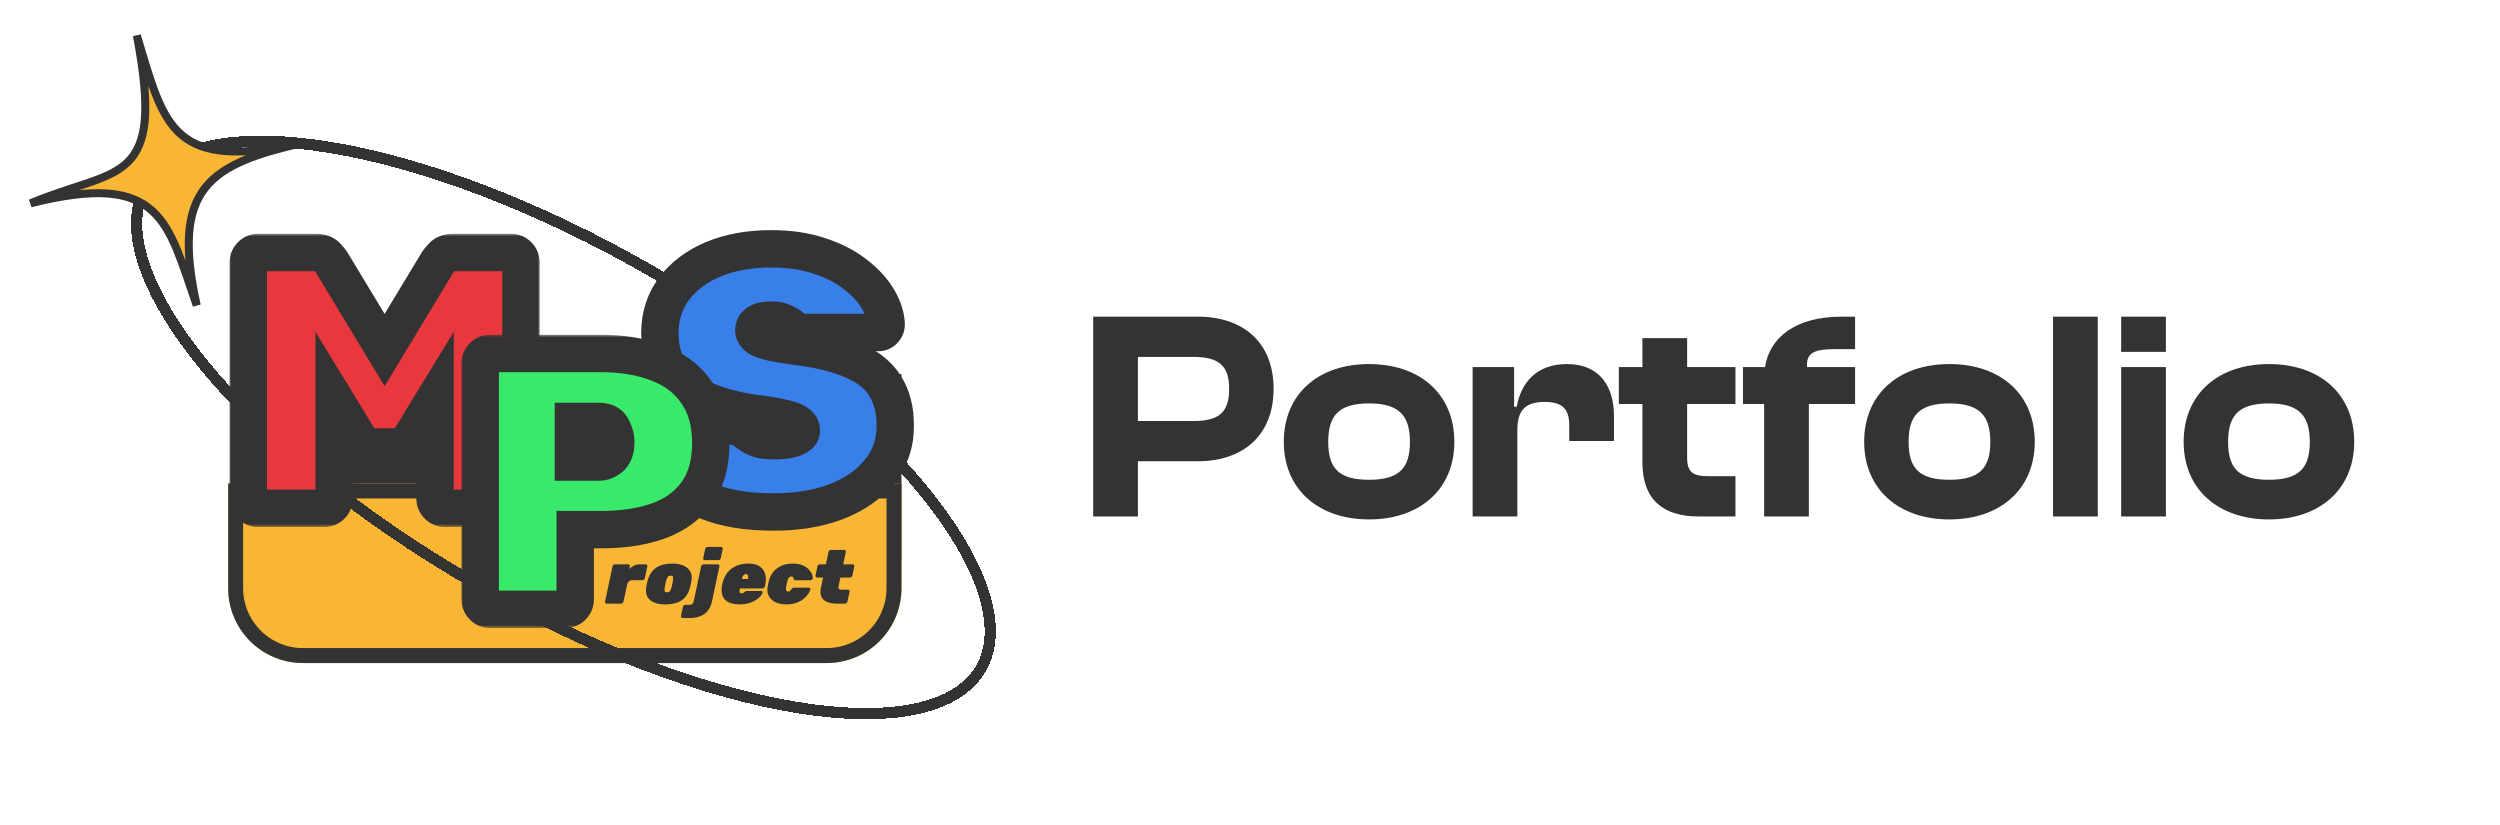 <svg width="400" height="132" viewBox="0 0 400 132" fill="none" xmlns="http://www.w3.org/2000/svg">
<rect x="40.099" y="59.848" width="104.136" height="29.924" fill="#333333"/>
<g filter="url(#filter0_d_3920_274)">
<path d="M36.508 76.606H144.235V93.363C144.235 99.974 138.876 105.333 132.265 105.333H48.477C41.867 105.333 36.508 99.974 36.508 93.363V76.606Z" fill="#F9B634"/>
<path d="M37.705 77.803H143.038V93.363C143.038 99.313 138.215 104.136 132.265 104.136H48.477C42.528 104.136 37.705 99.313 37.705 93.363V77.803Z" stroke="#333333" stroke-width="2.394"/>
</g>
<g filter="url(#filter1_d_3920_274)">
<path d="M156.945 106.2C155.074 109.44 151.512 111.62 146.468 112.681C141.424 113.743 135.002 113.661 127.611 112.46C112.838 110.06 94.391 103.222 75.801 92.489C57.211 81.756 42.066 69.2 32.601 57.606C27.866 51.806 24.584 46.285 22.981 41.386C21.379 36.487 21.485 32.312 23.355 29.072C25.226 25.832 28.789 23.652 33.833 22.591C38.877 21.529 45.299 21.611 52.689 22.812C67.463 25.212 85.909 32.05 104.499 42.783C123.09 53.516 138.234 66.072 147.7 77.666C152.434 83.466 155.717 88.987 157.319 93.885C158.922 98.785 158.816 102.96 156.945 106.2Z" stroke="#333333" stroke-width="1.795" shape-rendering="crispEdges"/>
</g>
<mask id="path-5-outside-1_3920_274" maskUnits="userSpaceOnUse" x="101.537" y="36.333" width="45" height="49" fill="black">
<rect fill="white" x="101.537" y="36.333" width="45" height="49"/>
<path d="M123.83 81.918C119.502 81.918 115.935 81.333 113.128 80.163C110.321 78.994 108.216 77.454 106.812 75.543C105.408 73.633 104.668 71.606 104.59 69.462C104.59 69.111 104.707 68.818 104.941 68.584C105.214 68.311 105.525 68.175 105.876 68.175H116.988C117.611 68.175 118.079 68.272 118.391 68.467C118.742 68.623 119.112 68.857 119.502 69.169C119.892 69.442 120.282 69.695 120.672 69.929C121.101 70.124 121.569 70.28 122.075 70.397C122.621 70.475 123.206 70.514 123.83 70.514C125.155 70.514 126.208 70.378 126.988 70.105C127.806 69.793 128.216 69.383 128.216 68.877C128.216 68.409 127.982 68.019 127.514 67.707C127.085 67.395 126.325 67.122 125.233 66.888C124.142 66.615 122.621 66.362 120.672 66.128C117.592 65.699 114.921 64.978 112.66 63.964C110.399 62.951 108.644 61.567 107.397 59.812C106.188 58.019 105.584 55.836 105.584 53.263C105.584 50.611 106.325 48.272 107.806 46.245C109.327 44.218 111.412 42.639 114.064 41.508C116.754 40.377 119.873 39.812 123.42 39.812C126.344 39.812 128.937 40.202 131.198 40.982C133.46 41.722 135.37 42.717 136.929 43.964C138.489 45.173 139.678 46.479 140.497 47.882C141.315 49.286 141.744 50.631 141.783 51.917C141.783 52.268 141.647 52.58 141.374 52.853C141.14 53.087 140.867 53.204 140.555 53.204H128.859C128.313 53.204 127.865 53.126 127.514 52.97C127.202 52.814 126.871 52.58 126.52 52.268C126.325 52.073 125.955 51.859 125.409 51.625C124.902 51.352 124.239 51.216 123.42 51.216C122.446 51.216 121.724 51.372 121.257 51.684C120.828 51.956 120.613 52.346 120.613 52.853C120.613 53.204 120.789 53.535 121.14 53.847C121.491 54.159 122.134 54.432 123.07 54.666C124.005 54.9 125.35 55.134 127.105 55.368C131.003 55.836 134.122 56.596 136.462 57.648C138.84 58.662 140.555 60.027 141.608 61.742C142.699 63.458 143.245 65.582 143.245 68.117C143.245 70.963 142.388 73.419 140.672 75.485C138.996 77.551 136.695 79.15 133.771 80.28C130.847 81.372 127.534 81.918 123.83 81.918Z"/>
</mask>
<path d="M123.83 81.918C119.502 81.918 115.935 81.333 113.128 80.163C110.321 78.994 108.216 77.454 106.812 75.543C105.408 73.633 104.668 71.606 104.59 69.462C104.59 69.111 104.707 68.818 104.941 68.584C105.214 68.311 105.525 68.175 105.876 68.175H116.988C117.611 68.175 118.079 68.272 118.391 68.467C118.742 68.623 119.112 68.857 119.502 69.169C119.892 69.442 120.282 69.695 120.672 69.929C121.101 70.124 121.569 70.28 122.075 70.397C122.621 70.475 123.206 70.514 123.83 70.514C125.155 70.514 126.208 70.378 126.988 70.105C127.806 69.793 128.216 69.383 128.216 68.877C128.216 68.409 127.982 68.019 127.514 67.707C127.085 67.395 126.325 67.122 125.233 66.888C124.142 66.615 122.621 66.362 120.672 66.128C117.592 65.699 114.921 64.978 112.66 63.964C110.399 62.951 108.644 61.567 107.397 59.812C106.188 58.019 105.584 55.836 105.584 53.263C105.584 50.611 106.325 48.272 107.806 46.245C109.327 44.218 111.412 42.639 114.064 41.508C116.754 40.377 119.873 39.812 123.42 39.812C126.344 39.812 128.937 40.202 131.198 40.982C133.46 41.722 135.37 42.717 136.929 43.964C138.489 45.173 139.678 46.479 140.497 47.882C141.315 49.286 141.744 50.631 141.783 51.917C141.783 52.268 141.647 52.58 141.374 52.853C141.14 53.087 140.867 53.204 140.555 53.204H128.859C128.313 53.204 127.865 53.126 127.514 52.97C127.202 52.814 126.871 52.58 126.52 52.268C126.325 52.073 125.955 51.859 125.409 51.625C124.902 51.352 124.239 51.216 123.42 51.216C122.446 51.216 121.724 51.372 121.257 51.684C120.828 51.956 120.613 52.346 120.613 52.853C120.613 53.204 120.789 53.535 121.14 53.847C121.491 54.159 122.134 54.432 123.07 54.666C124.005 54.9 125.35 55.134 127.105 55.368C131.003 55.836 134.122 56.596 136.462 57.648C138.84 58.662 140.555 60.027 141.608 61.742C142.699 63.458 143.245 65.582 143.245 68.117C143.245 70.963 142.388 73.419 140.672 75.485C138.996 77.551 136.695 79.15 133.771 80.28C130.847 81.372 127.534 81.918 123.83 81.918Z" fill="#387FE9"/>
<path d="M113.128 80.163L111.977 82.926L113.128 80.163ZM106.812 75.543L109.224 73.772L106.812 75.543ZM104.59 69.462H101.597V69.516L101.599 69.57L104.59 69.462ZM104.941 68.584L107.057 70.7L104.941 68.584ZM118.391 68.467L116.805 71.005L116.984 71.116L117.176 71.202L118.391 68.467ZM119.502 69.169L117.633 71.506L117.708 71.566L117.786 71.621L119.502 69.169ZM120.672 69.929L119.132 72.495L119.278 72.583L119.434 72.653L120.672 69.929ZM122.075 70.397L121.402 73.313L121.526 73.341L121.652 73.359L122.075 70.397ZM126.988 70.105L127.976 72.929L128.015 72.916L128.053 72.901L126.988 70.105ZM127.514 67.707L125.754 70.127L125.803 70.163L125.854 70.197L127.514 67.707ZM125.233 66.888L124.508 69.791L124.557 69.804L124.606 69.814L125.233 66.888ZM120.672 66.128L120.259 69.092L120.287 69.096L120.315 69.099L120.672 66.128ZM112.66 63.964L111.436 66.695L112.66 63.964ZM107.397 59.812L104.915 61.485L104.936 61.516L104.958 61.546L107.397 59.812ZM107.806 46.245L105.412 44.449L105.401 44.464L105.39 44.479L107.806 46.245ZM114.064 41.508L112.904 38.749L112.897 38.752L112.89 38.755L114.064 41.508ZM131.198 40.982L130.223 43.81L130.245 43.818L130.267 43.825L131.198 40.982ZM136.929 43.964L135.06 46.301L135.078 46.315L135.096 46.329L136.929 43.964ZM141.783 51.917H144.776V51.872L144.774 51.827L141.783 51.917ZM141.374 52.853L139.258 50.737L139.258 50.737L141.374 52.853ZM127.514 52.97L126.176 55.647L126.237 55.677L126.299 55.705L127.514 52.97ZM126.52 52.268L124.404 54.384L124.466 54.446L124.532 54.505L126.52 52.268ZM125.409 51.625L123.99 54.26L124.107 54.323L124.23 54.376L125.409 51.625ZM121.257 51.684L122.863 54.208L122.89 54.191L122.917 54.173L121.257 51.684ZM121.14 53.847L123.128 51.611L123.128 51.611L121.14 53.847ZM123.07 54.666L123.795 51.763H123.795L123.07 54.666ZM127.105 55.368L126.709 58.334L126.729 58.337L126.748 58.339L127.105 55.368ZM136.462 57.648L135.234 60.377L135.261 60.39L135.288 60.401L136.462 57.648ZM141.608 61.742L139.057 63.307L139.07 63.328L139.083 63.349L141.608 61.742ZM140.672 75.485L138.37 73.574L138.359 73.587L138.348 73.6L140.672 75.485ZM133.771 80.28L134.818 83.084L134.834 83.078L134.851 83.071L133.771 80.28ZM123.83 78.925C119.743 78.925 116.602 78.369 114.279 77.401L111.977 82.926C115.268 84.297 119.262 84.91 123.83 84.91V78.925ZM114.279 77.401C111.834 76.383 110.226 75.136 109.224 73.772L104.4 77.315C106.205 79.772 108.807 81.605 111.977 82.926L114.279 77.401ZM109.224 73.772C108.137 72.292 107.634 70.835 107.58 69.353L101.599 69.57C101.701 72.377 102.68 74.974 104.4 77.315L109.224 73.772ZM107.582 69.462C107.582 69.623 107.554 69.845 107.456 70.09C107.356 70.339 107.211 70.545 107.057 70.7L102.825 66.468C101.993 67.3 101.597 68.37 101.597 69.462H107.582ZM107.057 70.7C106.964 70.793 106.807 70.919 106.579 71.019C106.345 71.121 106.101 71.167 105.876 71.167V65.183C104.649 65.183 103.597 65.696 102.825 66.468L107.057 70.7ZM105.876 71.167H116.988V65.183H105.876V71.167ZM116.988 71.167C117.153 71.167 117.213 71.181 117.196 71.178C117.185 71.175 117.142 71.166 117.077 71.141C117.012 71.117 116.917 71.075 116.805 71.005L119.977 65.93C118.963 65.296 117.826 65.183 116.988 65.183V71.167ZM117.176 71.202C117.235 71.228 117.387 71.309 117.633 71.506L121.372 66.832C120.838 66.406 120.249 66.019 119.606 65.733L117.176 71.202ZM117.786 71.621C118.231 71.932 118.68 72.224 119.132 72.495L122.211 67.363C121.884 67.167 121.553 66.952 121.218 66.718L117.786 71.621ZM119.434 72.653C120.062 72.939 120.721 73.156 121.402 73.313L122.748 67.481C122.416 67.405 122.14 67.309 121.91 67.205L119.434 72.653ZM121.652 73.359C122.355 73.46 123.082 73.507 123.83 73.507V67.522C123.33 67.522 122.887 67.49 122.499 67.435L121.652 73.359ZM123.83 73.507C125.314 73.507 126.746 73.36 127.976 72.929L125.999 67.28C125.67 67.395 124.997 67.522 123.83 67.522V73.507ZM128.053 72.901C129.104 72.501 131.208 71.386 131.208 68.877H125.223C125.223 68.587 125.285 68.291 125.407 68.018C125.526 67.752 125.676 67.565 125.793 67.448C126 67.241 126.121 67.233 125.922 67.308L128.053 72.901ZM131.208 68.877C131.208 67.197 130.281 65.956 129.174 65.217L125.854 70.197C125.805 70.164 125.633 70.037 125.474 69.773C125.304 69.489 125.223 69.169 125.223 68.877H131.208ZM129.274 65.287C128.303 64.581 127.008 64.208 125.86 63.962L124.606 69.814C125.067 69.913 125.394 70.007 125.611 70.085C125.848 70.17 125.856 70.201 125.754 70.127L129.274 65.287ZM125.959 63.985C124.689 63.668 123.025 63.397 121.028 63.157L120.315 69.099C122.217 69.327 123.595 69.563 124.508 69.791L125.959 63.985ZM121.085 63.164C118.217 62.765 115.831 62.107 113.884 61.234L111.436 66.695C114.011 67.849 116.967 68.633 120.259 69.092L121.085 63.164ZM113.884 61.234C112.035 60.405 110.73 59.336 109.835 58.078L104.958 61.546C106.559 63.797 108.763 65.497 111.436 66.695L113.884 61.234ZM109.878 58.14C109.062 56.928 108.576 55.355 108.576 53.263H102.592C102.592 56.316 103.315 59.109 104.915 61.485L109.878 58.14ZM108.576 53.263C108.576 51.208 109.137 49.496 110.222 48.01L105.39 44.479C103.512 47.049 102.592 50.014 102.592 53.263H108.576ZM110.2 48.04C111.364 46.489 113.002 45.214 115.237 44.261L112.89 38.755C109.822 40.063 107.29 41.946 105.412 44.449L110.2 48.04ZM115.223 44.267C117.476 43.32 120.187 42.804 123.42 42.804V36.82C119.558 36.82 116.031 37.435 112.904 38.749L115.223 44.267ZM123.42 42.804C126.084 42.804 128.336 43.16 130.223 43.81L132.174 38.153C129.538 37.244 126.605 36.82 123.42 36.82V42.804ZM130.267 43.825C132.251 44.475 133.828 45.315 135.06 46.301L138.799 41.627C136.912 40.118 134.668 38.969 132.13 38.138L130.267 43.825ZM135.096 46.329C136.416 47.352 137.323 48.381 137.912 49.39L143.081 46.374C142.033 44.577 140.562 42.993 138.762 41.599L135.096 46.329ZM137.912 49.39C138.544 50.473 138.772 51.335 138.792 52.008L144.774 51.827C144.717 49.927 144.087 48.098 143.081 46.374L137.912 49.39ZM138.791 51.917C138.791 51.693 138.837 51.449 138.939 51.215C139.039 50.987 139.166 50.83 139.258 50.737L143.49 54.969C144.262 54.197 144.776 53.145 144.776 51.917H138.791ZM139.258 50.737C139.379 50.616 139.564 50.474 139.815 50.366C140.07 50.257 140.327 50.212 140.555 50.212V56.196C141.713 56.196 142.733 55.726 143.49 54.969L139.258 50.737ZM140.555 50.212H128.859V56.196H140.555V50.212ZM128.859 50.212C128.725 50.212 128.652 50.202 128.626 50.197C128.601 50.193 128.643 50.197 128.729 50.236L126.299 55.705C127.158 56.086 128.058 56.196 128.859 56.196V50.212ZM128.852 50.294C128.852 50.294 128.85 50.292 128.846 50.29C128.842 50.288 128.836 50.284 128.827 50.279C128.811 50.269 128.788 50.254 128.757 50.233C128.696 50.19 128.613 50.125 128.508 50.032L124.532 54.505C125.016 54.935 125.564 55.341 126.176 55.647L128.852 50.294ZM128.636 50.152C128.007 49.523 127.173 49.125 126.588 48.874L124.23 54.376C124.328 54.417 124.407 54.454 124.47 54.485C124.533 54.516 124.574 54.538 124.597 54.551C124.62 54.565 124.613 54.562 124.586 54.542C124.56 54.524 124.492 54.472 124.404 54.384L128.636 50.152ZM126.827 48.99C125.739 48.404 124.538 48.223 123.42 48.223V54.208C123.668 54.208 123.831 54.229 123.928 54.249C124.023 54.269 124.033 54.283 123.99 54.26L126.827 48.99ZM123.42 48.223C122.238 48.223 120.799 48.392 119.597 49.194L122.917 54.173C122.758 54.279 122.678 54.28 122.781 54.257C122.88 54.236 123.082 54.208 123.42 54.208V48.223ZM119.65 49.159C118.361 49.979 117.621 51.319 117.621 52.853H123.606C123.606 53.033 123.564 53.318 123.396 53.623C123.229 53.928 123.012 54.114 122.863 54.208L119.65 49.159ZM117.621 52.853C117.621 54.322 118.389 55.406 119.152 56.084L123.128 51.611C123.155 51.635 123.274 51.746 123.39 51.965C123.514 52.2 123.606 52.507 123.606 52.853H117.621ZM119.152 56.084C120.078 56.907 121.334 57.317 122.344 57.569L123.795 51.763C123.426 51.671 123.19 51.589 123.054 51.531C122.989 51.504 122.966 51.49 122.975 51.495C122.982 51.499 123.042 51.534 123.128 51.611L119.152 56.084ZM122.344 57.569C123.443 57.844 124.919 58.095 126.709 58.334L127.5 52.402C125.782 52.172 124.567 51.956 123.795 51.763L122.344 57.569ZM126.748 58.339C130.488 58.788 133.276 59.497 135.234 60.377L137.69 54.92C134.968 53.695 131.519 52.884 127.461 52.397L126.748 58.339ZM135.288 60.401C137.258 61.241 138.411 62.254 139.057 63.307L144.158 60.177C142.699 57.8 140.422 56.084 137.635 54.896L135.288 60.401ZM139.083 63.349C139.802 64.478 140.253 66.011 140.253 68.117H146.238C146.238 65.153 145.597 62.437 144.132 60.136L139.083 63.349ZM140.253 68.117C140.253 70.309 139.611 72.078 138.37 73.574L142.975 77.396C145.164 74.759 146.238 71.616 146.238 68.117H140.253ZM138.348 73.6C137.055 75.194 135.217 76.513 132.692 77.489L134.851 83.071C138.174 81.786 140.936 79.909 142.996 77.37L138.348 73.6ZM132.725 77.477C130.192 78.423 127.241 78.925 123.83 78.925V84.91C127.826 84.91 131.503 84.321 134.818 83.084L132.725 77.477Z" fill="#333333" mask="url(#path-5-outside-1_3920_274)"/>
<mask id="path-7-outside-2_3920_274" maskUnits="userSpaceOnUse" x="36.508" y="37.333" width="50" height="47" fill="black">
<rect fill="white" x="36.508" y="37.333" width="50" height="47"/>
<path d="M41.303 81.333C40.874 81.333 40.504 81.177 40.192 80.865C39.88 80.553 39.724 80.183 39.724 79.754V41.976C39.724 41.547 39.88 41.176 40.192 40.865C40.504 40.553 40.874 40.397 41.303 40.397H50.543C51.323 40.397 51.908 40.611 52.297 41.04C52.687 41.469 52.941 41.781 53.058 41.976L61.537 56.011L70.017 41.976C70.134 41.781 70.387 41.469 70.777 41.04C71.167 40.611 71.752 40.397 72.532 40.397H81.772C82.2 40.397 82.571 40.553 82.883 40.865C83.195 41.176 83.351 41.547 83.351 41.976V79.754C83.351 80.183 83.195 80.553 82.883 80.865C82.571 81.177 82.2 81.333 81.772 81.333H71.187C70.758 81.333 70.387 81.177 70.076 80.865C69.764 80.553 69.608 80.183 69.608 79.754V63.73L65.748 70.046C65.553 70.358 65.28 70.69 64.929 71.04C64.617 71.352 64.169 71.508 63.584 71.508H59.491C58.906 71.508 58.438 71.352 58.087 71.04C57.775 70.69 57.522 70.358 57.327 70.046L53.467 63.73V79.754C53.467 80.183 53.311 80.553 52.999 80.865C52.687 81.177 52.317 81.333 51.888 81.333H41.303Z"/>
</mask>
<path d="M41.303 81.333C40.874 81.333 40.504 81.177 40.192 80.865C39.88 80.553 39.724 80.183 39.724 79.754V41.976C39.724 41.547 39.88 41.176 40.192 40.865C40.504 40.553 40.874 40.397 41.303 40.397H50.543C51.323 40.397 51.908 40.611 52.297 41.04C52.687 41.469 52.941 41.781 53.058 41.976L61.537 56.011L70.017 41.976C70.134 41.781 70.387 41.469 70.777 41.04C71.167 40.611 71.752 40.397 72.532 40.397H81.772C82.2 40.397 82.571 40.553 82.883 40.865C83.195 41.176 83.351 41.547 83.351 41.976V79.754C83.351 80.183 83.195 80.553 82.883 80.865C82.571 81.177 82.2 81.333 81.772 81.333H71.187C70.758 81.333 70.387 81.177 70.076 80.865C69.764 80.553 69.608 80.183 69.608 79.754V63.73L65.748 70.046C65.553 70.358 65.28 70.69 64.929 71.04C64.617 71.352 64.169 71.508 63.584 71.508H59.491C58.906 71.508 58.438 71.352 58.087 71.04C57.775 70.69 57.522 70.358 57.327 70.046L53.467 63.73V79.754C53.467 80.183 53.311 80.553 52.999 80.865C52.687 81.177 52.317 81.333 51.888 81.333H41.303Z" fill="#E9383D"/>
<path d="M40.192 80.865L38.076 82.981H38.076L40.192 80.865ZM40.192 40.865L38.076 38.749L38.076 38.749L40.192 40.865ZM52.297 41.04L50.083 43.053L50.083 43.053L52.297 41.04ZM53.058 41.976L50.492 43.515L50.496 43.523L53.058 41.976ZM61.537 56.011L58.976 57.559L61.537 61.798L64.099 57.558L61.537 56.011ZM70.017 41.976L72.578 43.523L72.583 43.515L70.017 41.976ZM70.777 41.04L72.992 43.053L72.992 43.053L70.777 41.04ZM70.076 80.865L67.96 82.981L67.96 82.981L70.076 80.865ZM69.608 63.73H72.6V53.095L67.054 62.17L69.608 63.73ZM65.748 70.046L68.285 71.632L68.293 71.62L68.301 71.607L65.748 70.046ZM64.929 71.04L67.045 73.156L64.929 71.04ZM58.087 71.04L55.85 73.028L55.967 73.16L56.099 73.277L58.087 71.04ZM57.327 70.046L54.773 71.607L54.781 71.62L54.789 71.632L57.327 70.046ZM53.467 63.73L56.02 62.17L50.475 53.095V63.73H53.467ZM52.999 80.865L50.883 78.749L50.883 78.749L52.999 80.865ZM41.303 78.341C41.461 78.341 41.658 78.371 41.865 78.458C42.07 78.544 42.217 78.658 42.308 78.749L38.076 82.981C38.931 83.836 40.056 84.325 41.303 84.325V78.341ZM42.308 78.749C42.399 78.84 42.513 78.987 42.599 79.192C42.686 79.399 42.717 79.597 42.717 79.754H36.732C36.732 81.001 37.221 82.126 38.076 82.981L42.308 78.749ZM42.717 79.754V41.976H36.732V79.754H42.717ZM42.717 41.976C42.717 42.133 42.686 42.331 42.599 42.538C42.513 42.742 42.399 42.89 42.308 42.981L38.076 38.749C37.221 39.604 36.732 40.728 36.732 41.976H42.717ZM42.308 42.981C42.217 43.072 42.07 43.185 41.865 43.272C41.658 43.359 41.461 43.389 41.303 43.389V37.404C40.056 37.404 38.931 37.894 38.076 38.749L42.308 42.981ZM41.303 43.389H50.543V37.404H41.303V43.389ZM50.543 43.389C50.666 43.389 50.645 43.407 50.536 43.367C50.41 43.321 50.237 43.222 50.083 43.053L54.512 39.027C53.378 37.78 51.861 37.404 50.543 37.404V43.389ZM50.083 43.053C50.256 43.243 50.377 43.384 50.458 43.483C50.497 43.531 50.519 43.561 50.528 43.573C50.54 43.589 50.523 43.567 50.492 43.515L55.624 40.436C55.336 39.956 54.892 39.446 54.512 39.027L50.083 43.053ZM50.496 43.523L58.976 57.559L64.099 54.464L55.619 40.428L50.496 43.523ZM64.099 57.558L72.578 43.523L67.456 40.428L58.976 54.464L64.099 57.558ZM72.583 43.515C72.552 43.567 72.535 43.589 72.546 43.573C72.556 43.561 72.578 43.531 72.617 43.483C72.698 43.384 72.819 43.243 72.992 43.053L68.563 39.027C68.183 39.446 67.739 39.956 67.451 40.436L72.583 43.515ZM72.992 43.053C72.838 43.222 72.665 43.321 72.538 43.367C72.43 43.407 72.408 43.389 72.532 43.389V37.404C71.213 37.404 69.697 37.78 68.563 39.027L72.992 43.053ZM72.532 43.389H81.772V37.404H72.532V43.389ZM81.772 43.389C81.614 43.389 81.416 43.359 81.21 43.272C81.005 43.185 80.858 43.072 80.767 42.981L84.999 38.749C84.144 37.894 83.019 37.404 81.772 37.404V43.389ZM80.767 42.981C80.676 42.89 80.562 42.742 80.476 42.538C80.389 42.331 80.358 42.133 80.358 41.976H86.343C86.343 40.728 85.854 39.604 84.999 38.749L80.767 42.981ZM80.358 41.976V79.754H86.343V41.976H80.358ZM80.358 79.754C80.358 79.597 80.389 79.399 80.476 79.192C80.562 78.987 80.676 78.84 80.767 78.749L84.999 82.981C85.854 82.126 86.343 81.001 86.343 79.754H80.358ZM80.767 78.749C80.858 78.658 81.005 78.544 81.21 78.458C81.416 78.371 81.614 78.341 81.772 78.341V84.325C83.019 84.325 84.144 83.836 84.999 82.981L80.767 78.749ZM81.772 78.341H71.187V84.325H81.772V78.341ZM71.187 78.341C71.344 78.341 71.542 78.371 71.748 78.458C71.953 78.544 72.1 78.658 72.192 78.749L67.96 82.981C68.815 83.836 69.939 84.325 71.187 84.325V78.341ZM72.192 78.749C72.282 78.84 72.396 78.987 72.483 79.192C72.57 79.399 72.6 79.597 72.6 79.754H66.615C66.615 81.001 67.104 82.126 67.96 82.981L72.192 78.749ZM72.6 79.754V63.73H66.615V79.754H72.6ZM67.054 62.17L63.195 68.486L68.301 71.607L72.161 65.291L67.054 62.17ZM63.21 68.46C63.169 68.527 63.056 68.682 62.813 68.924L67.045 73.156C67.505 72.697 67.937 72.19 68.285 71.632L63.21 68.46ZM62.813 68.924C63.001 68.737 63.207 68.624 63.376 68.565C63.532 68.511 63.617 68.516 63.584 68.516V74.501C64.695 74.501 66.008 74.194 67.045 73.156L62.813 68.924ZM63.584 68.516H59.491V74.501H63.584V68.516ZM59.491 68.516C59.462 68.516 59.526 68.512 59.647 68.552C59.778 68.596 59.932 68.677 60.075 68.804L56.099 73.277C57.123 74.187 58.36 74.501 59.491 74.501V68.516ZM60.324 69.052C60.094 68.794 59.95 68.597 59.864 68.46L54.789 71.632C55.093 72.119 55.456 72.585 55.85 73.028L60.324 69.052ZM59.88 68.486L56.02 62.17L50.914 65.291L54.773 71.607L59.88 68.486ZM50.475 63.73V79.754H56.459V63.73H50.475ZM50.475 79.754C50.475 79.597 50.505 79.399 50.592 79.192C50.678 78.987 50.792 78.84 50.883 78.749L55.115 82.981C55.97 82.126 56.459 81.001 56.459 79.754H50.475ZM50.883 78.749C50.974 78.658 51.121 78.544 51.326 78.458C51.533 78.371 51.731 78.341 51.888 78.341V84.325C53.136 84.325 54.26 83.836 55.115 82.981L50.883 78.749ZM51.888 78.341H41.303V84.325H51.888V78.341Z" fill="#333333" mask="url(#path-7-outside-2_3920_274)"/>
<mask id="path-9-outside-3_3920_274" maskUnits="userSpaceOnUse" x="73.613" y="53.492" width="44" height="47" fill="black">
<rect fill="white" x="73.613" y="53.492" width="44" height="47"/>
<path d="M78.409 97.492C77.98 97.492 77.609 97.336 77.297 97.024C76.986 96.712 76.83 96.342 76.83 95.913V58.135C76.83 57.706 76.986 57.336 77.297 57.024C77.609 56.712 77.98 56.556 78.409 56.556H96.128C99.676 56.556 102.756 57.082 105.368 58.135C108.019 59.148 110.066 60.727 111.509 62.872C112.99 64.977 113.731 67.647 113.731 70.883C113.731 74.119 112.99 76.77 111.509 78.837C110.066 80.864 108.019 82.365 105.368 83.34C102.756 84.275 99.676 84.743 96.128 84.743H92.035V95.913C92.035 96.342 91.879 96.712 91.567 97.024C91.255 97.336 90.885 97.492 90.456 97.492H78.409ZM91.742 73.924H95.836C96.46 73.924 97.064 73.691 97.649 73.223C98.234 72.716 98.526 71.897 98.526 70.766C98.526 70.026 98.331 69.285 97.941 68.544C97.59 67.803 96.888 67.433 95.836 67.433H91.742V73.924Z"/>
</mask>
<path d="M78.409 97.492C77.98 97.492 77.609 97.336 77.297 97.024C76.986 96.712 76.83 96.342 76.83 95.913V58.135C76.83 57.706 76.986 57.336 77.297 57.024C77.609 56.712 77.98 56.556 78.409 56.556H96.128C99.676 56.556 102.756 57.082 105.368 58.135C108.019 59.148 110.066 60.727 111.509 62.872C112.99 64.977 113.731 67.647 113.731 70.883C113.731 74.119 112.99 76.77 111.509 78.837C110.066 80.864 108.019 82.365 105.368 83.34C102.756 84.275 99.676 84.743 96.128 84.743H92.035V95.913C92.035 96.342 91.879 96.712 91.567 97.024C91.255 97.336 90.885 97.492 90.456 97.492H78.409ZM91.742 73.924H95.836C96.46 73.924 97.064 73.691 97.649 73.223C98.234 72.716 98.526 71.897 98.526 70.766C98.526 70.026 98.331 69.285 97.941 68.544C97.59 67.803 96.888 67.433 95.836 67.433H91.742V73.924Z" fill="#38E96A"/>
<path d="M77.297 97.024L75.182 99.14H75.182L77.297 97.024ZM77.297 57.024L75.182 54.908L75.182 54.908L77.297 57.024ZM105.368 58.135L104.25 60.91L104.274 60.92L104.299 60.93L105.368 58.135ZM111.509 62.872L109.026 64.542L109.043 64.568L109.061 64.594L111.509 62.872ZM111.509 78.837L109.077 77.093L109.07 77.102L111.509 78.837ZM105.368 83.34L106.377 86.157L106.389 86.153L106.401 86.148L105.368 83.34ZM92.035 84.743V81.751H89.042V84.743H92.035ZM91.567 97.024L89.451 94.908L89.451 94.908L91.567 97.024ZM91.742 73.924H88.75V76.917H91.742V73.924ZM97.649 73.223L99.518 75.559L99.564 75.522L99.609 75.484L97.649 73.223ZM97.941 68.544L95.237 69.825L95.264 69.882L95.293 69.938L97.941 68.544ZM91.742 67.433V64.441H88.75V67.433H91.742ZM78.409 94.499C78.566 94.499 78.764 94.53 78.971 94.617C79.175 94.703 79.323 94.817 79.413 94.908L75.182 99.14C76.037 99.995 77.161 100.484 78.409 100.484V94.499ZM79.413 94.908C79.504 94.999 79.618 95.146 79.705 95.351C79.792 95.558 79.822 95.756 79.822 95.913H73.837C73.837 97.16 74.326 98.285 75.182 99.14L79.413 94.908ZM79.822 95.913V58.135H73.837V95.913H79.822ZM79.822 58.135C79.822 58.292 79.792 58.49 79.705 58.697C79.618 58.901 79.504 59.048 79.413 59.139L75.182 54.908C74.326 55.763 73.837 56.887 73.837 58.135H79.822ZM79.413 59.139C79.323 59.23 79.175 59.344 78.971 59.431C78.764 59.518 78.566 59.548 78.409 59.548V53.563C77.161 53.563 76.037 54.052 75.182 54.908L79.413 59.139ZM78.409 59.548H96.128V53.563H78.409V59.548ZM96.128 59.548C99.388 59.548 102.072 60.033 104.25 60.91L106.487 55.359C103.44 54.131 99.963 53.563 96.128 53.563V59.548ZM104.299 60.93C106.434 61.746 107.961 62.96 109.026 64.542L113.991 61.201C112.171 58.495 109.605 56.551 106.437 55.34L104.299 60.93ZM109.061 64.594C110.106 66.079 110.738 68.105 110.738 70.883H116.723C116.723 67.19 115.874 63.875 113.956 61.15L109.061 64.594ZM110.738 70.883C110.738 73.665 110.105 75.659 109.077 77.093L113.94 80.58C115.875 77.882 116.723 74.574 116.723 70.883H110.738ZM109.07 77.102C108.023 78.573 106.5 79.735 104.336 80.531L106.401 86.148C109.539 84.995 112.109 83.155 113.947 80.572L109.07 77.102ZM104.359 80.523C102.147 81.315 99.423 81.751 96.128 81.751V87.736C99.929 87.736 103.365 87.236 106.377 86.157L104.359 80.523ZM96.128 81.751H92.035V87.736H96.128V81.751ZM89.042 84.743V95.913H95.027V84.743H89.042ZM89.042 95.913C89.042 95.756 89.073 95.558 89.16 95.351C89.246 95.146 89.36 94.999 89.451 94.908L93.683 99.14C94.538 98.285 95.027 97.16 95.027 95.913H89.042ZM89.451 94.908C89.542 94.817 89.689 94.703 89.894 94.617C90.1 94.53 90.298 94.499 90.456 94.499V100.484C91.703 100.484 92.828 99.995 93.683 99.14L89.451 94.908ZM90.456 94.499H78.409V100.484H90.456V94.499ZM91.742 76.917H95.836V70.932H91.742V76.917ZM95.836 76.917C97.268 76.917 98.513 76.363 99.518 75.559L95.779 70.886C95.689 70.958 95.654 70.967 95.677 70.958C95.688 70.954 95.71 70.947 95.74 70.941C95.771 70.935 95.803 70.932 95.836 70.932V76.917ZM99.609 75.484C101.105 74.187 101.518 72.356 101.518 70.766H95.534C95.534 70.922 95.523 71.035 95.512 71.112C95.5 71.189 95.489 71.222 95.489 71.222C95.489 71.221 95.502 71.186 95.537 71.133C95.573 71.078 95.624 71.017 95.689 70.961L99.609 75.484ZM101.518 70.766C101.518 69.48 101.175 68.264 100.589 67.15L95.293 69.938C95.487 70.305 95.534 70.571 95.534 70.766H101.518ZM100.645 67.263C99.651 65.163 97.651 64.441 95.836 64.441V70.425C96.028 70.425 95.952 70.461 95.755 70.357C95.652 70.303 95.541 70.223 95.44 70.116C95.339 70.01 95.275 69.905 95.237 69.825L100.645 67.263ZM95.836 64.441H91.742V70.425H95.836V64.441ZM88.75 67.433V73.924H94.735V67.433H88.75Z" fill="#333333" mask="url(#path-9-outside-3_3920_274)"/>
<path d="M97.075 96.583C96.986 96.583 96.918 96.55 96.869 96.486C96.813 96.421 96.793 96.345 96.809 96.256L98.007 90.618C98.023 90.529 98.071 90.452 98.152 90.388C98.233 90.323 98.317 90.291 98.406 90.291H100.523C100.612 90.291 100.681 90.323 100.729 90.388C100.778 90.452 100.794 90.529 100.778 90.618L100.693 91.041C100.894 90.823 101.132 90.646 101.407 90.509C101.681 90.364 102.044 90.291 102.496 90.291H103.318C103.407 90.291 103.476 90.323 103.524 90.388C103.572 90.452 103.589 90.529 103.572 90.618L103.173 92.505C103.157 92.594 103.109 92.671 103.028 92.735C102.947 92.8 102.863 92.832 102.774 92.832H101.213C100.971 92.832 100.778 92.892 100.632 93.013C100.495 93.134 100.398 93.316 100.342 93.558L99.761 96.256C99.745 96.345 99.697 96.421 99.616 96.486C99.543 96.55 99.463 96.583 99.374 96.583H97.075ZM106.435 96.704C105.733 96.704 105.14 96.603 104.656 96.401C104.172 96.2 103.817 95.897 103.591 95.494C103.373 95.091 103.305 94.594 103.386 94.006C103.41 93.82 103.442 93.63 103.482 93.437C103.523 93.235 103.571 93.046 103.628 92.868C103.797 92.271 104.047 91.775 104.378 91.38C104.717 90.977 105.152 90.674 105.684 90.473C106.217 90.271 106.85 90.17 107.584 90.17C108.245 90.17 108.818 90.271 109.302 90.473C109.794 90.674 110.161 90.977 110.403 91.38C110.653 91.775 110.734 92.271 110.645 92.868C110.613 93.046 110.577 93.235 110.536 93.437C110.496 93.63 110.452 93.82 110.403 94.006C110.242 94.594 110 95.091 109.677 95.494C109.355 95.897 108.927 96.2 108.395 96.401C107.87 96.603 107.217 96.704 106.435 96.704ZM106.725 94.768C106.959 94.768 107.116 94.703 107.197 94.574C107.286 94.437 107.37 94.227 107.451 93.945C107.483 93.824 107.524 93.655 107.572 93.437C107.62 93.219 107.653 93.05 107.669 92.929C107.709 92.663 107.713 92.461 107.681 92.324C107.657 92.179 107.528 92.106 107.294 92.106C107.068 92.106 106.911 92.179 106.822 92.324C106.733 92.461 106.652 92.663 106.58 92.929C106.548 93.05 106.507 93.219 106.459 93.437C106.41 93.655 106.378 93.824 106.362 93.945C106.322 94.227 106.314 94.437 106.338 94.574C106.37 94.703 106.499 94.768 106.725 94.768ZM109.213 98.882C109.124 98.882 109.056 98.849 109.007 98.785C108.959 98.72 108.943 98.644 108.959 98.555L109.273 97.091C109.29 97.002 109.338 96.926 109.419 96.861C109.491 96.796 109.572 96.764 109.661 96.764H110.35C110.536 96.764 110.681 96.708 110.786 96.595C110.891 96.49 110.963 96.345 111.004 96.159L112.177 90.618C112.193 90.529 112.242 90.452 112.322 90.388C112.403 90.323 112.488 90.291 112.577 90.291H114.851C114.94 90.291 115.009 90.323 115.057 90.388C115.105 90.452 115.121 90.529 115.105 90.618L113.92 96.232C113.791 96.837 113.565 97.333 113.242 97.72C112.927 98.115 112.528 98.406 112.044 98.591C111.568 98.785 111.016 98.882 110.387 98.882H109.213ZM112.782 89.626C112.694 89.626 112.621 89.593 112.564 89.529C112.516 89.464 112.5 89.388 112.516 89.299L112.831 87.835C112.847 87.746 112.895 87.67 112.976 87.605C113.057 87.54 113.141 87.508 113.23 87.508H115.384C115.472 87.508 115.541 87.54 115.589 87.605C115.638 87.67 115.654 87.746 115.638 87.835L115.323 89.299C115.307 89.388 115.259 89.464 115.178 89.529C115.105 89.593 115.025 89.626 114.936 89.626H112.782ZM118.333 96.704C117.631 96.704 117.042 96.591 116.566 96.365C116.098 96.131 115.776 95.776 115.598 95.3C115.421 94.816 115.409 94.199 115.562 93.449C115.57 93.433 115.574 93.417 115.574 93.401C115.574 93.385 115.578 93.372 115.586 93.364C115.747 92.671 116.018 92.086 116.397 91.61C116.784 91.134 117.26 90.775 117.824 90.533C118.397 90.291 119.026 90.17 119.712 90.17C120.502 90.17 121.115 90.323 121.551 90.63C121.995 90.928 122.285 91.328 122.422 91.828C122.567 92.32 122.579 92.864 122.458 93.461L122.386 93.824C122.37 93.913 122.321 93.99 122.241 94.054C122.16 94.118 122.075 94.151 121.987 94.151H118.381C118.381 94.159 118.377 94.167 118.369 94.175C118.369 94.183 118.369 94.195 118.369 94.211C118.337 94.373 118.32 94.51 118.32 94.623C118.329 94.728 118.361 94.808 118.417 94.865C118.482 94.921 118.571 94.949 118.683 94.949C118.732 94.949 118.776 94.941 118.817 94.925C118.857 94.909 118.897 94.885 118.938 94.853C118.978 94.812 119.026 94.772 119.083 94.732C119.171 94.659 119.24 94.615 119.288 94.599C119.345 94.574 119.422 94.562 119.518 94.562H121.805C121.886 94.562 121.946 94.586 121.987 94.635C122.027 94.683 122.035 94.748 122.011 94.828C121.97 94.982 121.862 95.167 121.684 95.385C121.507 95.595 121.261 95.8 120.946 96.002C120.64 96.204 120.264 96.373 119.821 96.51C119.385 96.639 118.889 96.704 118.333 96.704ZM118.708 92.638H119.676V92.626C119.716 92.449 119.728 92.304 119.712 92.191C119.696 92.078 119.655 91.997 119.591 91.949C119.534 91.892 119.454 91.864 119.349 91.864C119.244 91.864 119.147 91.892 119.059 91.949C118.978 91.997 118.909 92.078 118.853 92.191C118.796 92.304 118.748 92.449 118.708 92.626V92.638ZM125.726 96.704C125.154 96.704 124.625 96.599 124.141 96.389C123.665 96.171 123.303 95.857 123.052 95.445C122.802 95.034 122.722 94.53 122.81 93.933C122.835 93.804 122.867 93.643 122.907 93.449C122.948 93.255 122.984 93.09 123.016 92.953C123.25 92.058 123.706 91.372 124.383 90.896C125.061 90.412 125.892 90.17 126.876 90.17C127.481 90.17 127.993 90.263 128.412 90.448C128.832 90.626 129.163 90.848 129.405 91.114C129.655 91.372 129.828 91.63 129.925 91.888C130.03 92.146 130.07 92.356 130.046 92.517C130.038 92.606 129.989 92.683 129.901 92.747C129.82 92.812 129.735 92.844 129.647 92.844H127.287C127.199 92.844 127.13 92.824 127.082 92.784C127.041 92.735 127.009 92.675 126.985 92.602C126.952 92.489 126.912 92.4 126.864 92.336C126.823 92.271 126.743 92.239 126.622 92.239C126.436 92.239 126.295 92.308 126.198 92.445C126.11 92.582 126.033 92.772 125.968 93.013C125.928 93.191 125.892 93.352 125.86 93.497C125.827 93.635 125.803 93.76 125.787 93.873C125.747 94.131 125.743 94.324 125.775 94.453C125.815 94.574 125.928 94.635 126.114 94.635C126.259 94.635 126.364 94.603 126.428 94.538C126.493 94.473 126.561 94.385 126.634 94.272C126.682 94.199 126.739 94.143 126.803 94.102C126.868 94.054 126.944 94.03 127.033 94.03H129.393C129.481 94.03 129.554 94.062 129.61 94.127C129.667 94.191 129.683 94.268 129.659 94.356C129.618 94.486 129.522 94.679 129.368 94.937C129.215 95.187 128.985 95.45 128.679 95.724C128.38 95.998 127.989 96.232 127.505 96.425C127.021 96.611 126.428 96.704 125.726 96.704ZM133.955 96.583C133.374 96.583 132.862 96.506 132.419 96.353C131.975 96.192 131.652 95.921 131.451 95.542C131.249 95.163 131.217 94.643 131.354 93.981L131.693 92.409H130.737C130.648 92.409 130.579 92.376 130.531 92.312C130.483 92.247 130.466 92.171 130.483 92.082L130.785 90.618C130.801 90.529 130.85 90.452 130.93 90.388C131.011 90.323 131.096 90.291 131.184 90.291H132.14L132.564 88.319C132.58 88.23 132.624 88.153 132.697 88.089C132.777 88.025 132.862 87.992 132.951 87.992H135.068C135.157 87.992 135.226 88.025 135.274 88.089C135.33 88.153 135.351 88.23 135.334 88.319L134.911 90.291H136.436C136.524 90.291 136.593 90.323 136.641 90.388C136.69 90.452 136.706 90.529 136.69 90.618L136.387 92.082C136.371 92.171 136.323 92.247 136.242 92.312C136.161 92.376 136.077 92.409 135.988 92.409H134.463L134.173 93.739C134.149 93.86 134.145 93.969 134.161 94.066C134.177 94.155 134.217 94.223 134.282 94.272C134.354 94.32 134.451 94.344 134.572 94.344H135.673C135.762 94.344 135.831 94.377 135.879 94.441C135.927 94.506 135.943 94.582 135.927 94.671L135.589 96.256C135.572 96.345 135.524 96.421 135.443 96.486C135.371 96.55 135.29 96.583 135.201 96.583H133.955Z" fill="#333333"/>
<g filter="url(#filter2_d_3920_274)">
<path d="M21.899 4.925C26.539 29.235 18.821 25.9 4.88 31.784C25.927 26.472 26.799 34.76 31.477 48.109C27.301 29.28 33.431 25.451 48.985 22.001C27.495 26.768 26.384 19.821 21.899 4.925Z" fill="#F9B634"/>
<path d="M21.899 4.925C26.539 29.235 18.821 25.9 4.88 31.784C25.927 26.472 26.799 34.76 31.477 48.109C27.301 29.28 33.431 25.451 48.985 22.001C27.495 26.768 26.384 19.821 21.899 4.925Z" stroke="#333333" stroke-width="1.282"/>
</g>
<path d="M182.065 82.631H174.909V50.664H191.608C199.003 50.664 203.775 54.863 203.775 62.21C203.775 69.558 199.003 73.805 191.608 73.805H182.065V82.631ZM190.845 57.105H182.065V67.363H190.845C194.805 67.363 196.665 66.218 196.665 62.21C196.665 58.298 194.805 57.105 190.845 57.105ZM219.052 83.109C210.894 83.109 205.407 78.242 205.407 70.703C205.407 63.069 210.894 58.25 219.052 58.25C227.211 58.25 232.698 63.069 232.698 70.703C232.698 78.242 227.211 83.109 219.052 83.109ZM219.052 76.763C223.871 76.763 225.589 74.902 225.589 70.703C225.589 66.504 223.871 64.548 219.052 64.548C214.186 64.548 212.516 66.504 212.516 70.703C212.516 74.902 214.186 76.763 219.052 76.763ZM242.778 82.631H235.621V58.727H242.253V65.073H242.683C243.351 61.208 245.879 58.25 250.698 58.25C256.042 58.25 258.237 61.924 258.237 66.6V70.56H251.08V68.079C251.08 65.455 250.03 64.31 247.12 64.31C243.923 64.31 242.778 65.789 242.778 68.795V82.631ZM277.671 82.631H271.755C266.172 82.631 262.785 80.007 262.785 73.995V64.644H259.016V58.727H262.785V54.099H269.942V58.727H277.671V64.644H269.942V73.184C269.942 75.57 270.848 76.19 273.377 76.19H277.671V82.631ZM289.417 82.631H282.26V64.644H278.873V58.727H282.403C283.167 53.908 287.365 50.664 294.713 50.664H296.813V55.864H293.568C290.419 55.864 288.94 56.389 289.131 58.727H296.813V64.644H289.417V82.631ZM311.915 83.109C303.756 83.109 298.269 78.242 298.269 70.703C298.269 63.069 303.756 58.25 311.915 58.25C320.074 58.25 325.561 63.069 325.561 70.703C325.561 78.242 320.074 83.109 311.915 83.109ZM311.915 76.763C316.734 76.763 318.452 74.902 318.452 70.703C318.452 66.504 316.734 64.548 311.915 64.548C307.048 64.548 305.378 66.504 305.378 70.703C305.378 74.902 307.048 76.763 311.915 76.763ZM335.641 82.631H328.484V50.664H335.641V82.631ZM346.544 56.294H339.387V50.664H346.544V56.294ZM346.544 82.631H339.387V58.727H346.544V82.631ZM363.029 83.109C354.87 83.109 349.383 78.242 349.383 70.703C349.383 63.069 354.87 58.25 363.029 58.25C371.188 58.25 376.675 63.069 376.675 70.703C376.675 78.242 371.188 83.109 363.029 83.109ZM363.029 76.763C367.848 76.763 369.566 74.902 369.566 70.703C369.566 66.504 367.848 64.548 363.029 64.548C358.163 64.548 356.493 66.504 356.493 70.703C356.493 74.902 358.163 76.763 363.029 76.763Z" fill="#333333"/>
<defs>
<filter id="filter0_d_3920_274" x="35.755" y="76.606" width="109.232" height="30.232" filterUnits="userSpaceOnUse" color-interpolation-filters="sRGB">
<feFlood flood-opacity="0" result="BackgroundImageFix"/>
<feColorMatrix in="SourceAlpha" type="matrix" values="0 0 0 0 0 0 0 0 0 0 0 0 0 0 0 0 0 0 127 0" result="hardAlpha"/>
<feOffset dy="0.753"/>
<feGaussianBlur stdDeviation="0.376"/>
<feComposite in2="hardAlpha" operator="out"/>
<feColorMatrix type="matrix" values="0 0 0 0 0 0 0 0 0 0 0 0 0 0 0 0 0 0 0.25 0"/>
<feBlend mode="normal" in2="BackgroundImageFix" result="effect1_dropShadow_3920_274"/>
<feBlend mode="normal" in="SourceGraphic" in2="effect1_dropShadow_3920_274" result="shape"/>
</filter>
<filter id="filter1_d_3920_274" x="20.209" y="20.951" width="139.882" height="94.874" filterUnits="userSpaceOnUse" color-interpolation-filters="sRGB">
<feFlood flood-opacity="0" result="BackgroundImageFix"/>
<feColorMatrix in="SourceAlpha" type="matrix" values="0 0 0 0 0 0 0 0 0 0 0 0 0 0 0 0 0 0 127 0" result="hardAlpha"/>
<feOffset dy="0.753"/>
<feGaussianBlur stdDeviation="0.376"/>
<feComposite in2="hardAlpha" operator="out"/>
<feColorMatrix type="matrix" values="0 0 0 0 0 0 0 0 0 0 0 0 0 0 0 0 0 0 0.25 0"/>
<feBlend mode="normal" in2="BackgroundImageFix" result="effect1_dropShadow_3920_274"/>
<feBlend mode="normal" in="SourceGraphic" in2="effect1_dropShadow_3920_274" result="shape"/>
</filter>
<filter id="filter2_d_3920_274" x="3.878" y="4.74" width="45.998" height="45.086" filterUnits="userSpaceOnUse" color-interpolation-filters="sRGB">
<feFlood flood-opacity="0" result="BackgroundImageFix"/>
<feColorMatrix in="SourceAlpha" type="matrix" values="0 0 0 0 0 0 0 0 0 0 0 0 0 0 0 0 0 0 127 0" result="hardAlpha"/>
<feOffset dy="0.753"/>
<feGaussianBlur stdDeviation="0.376"/>
<feComposite in2="hardAlpha" operator="out"/>
<feColorMatrix type="matrix" values="0 0 0 0 0 0 0 0 0 0 0 0 0 0 0 0 0 0 0.25 0"/>
<feBlend mode="normal" in2="BackgroundImageFix" result="effect1_dropShadow_3920_274"/>
<feBlend mode="normal" in="SourceGraphic" in2="effect1_dropShadow_3920_274" result="shape"/>
</filter>
</defs>
</svg>
